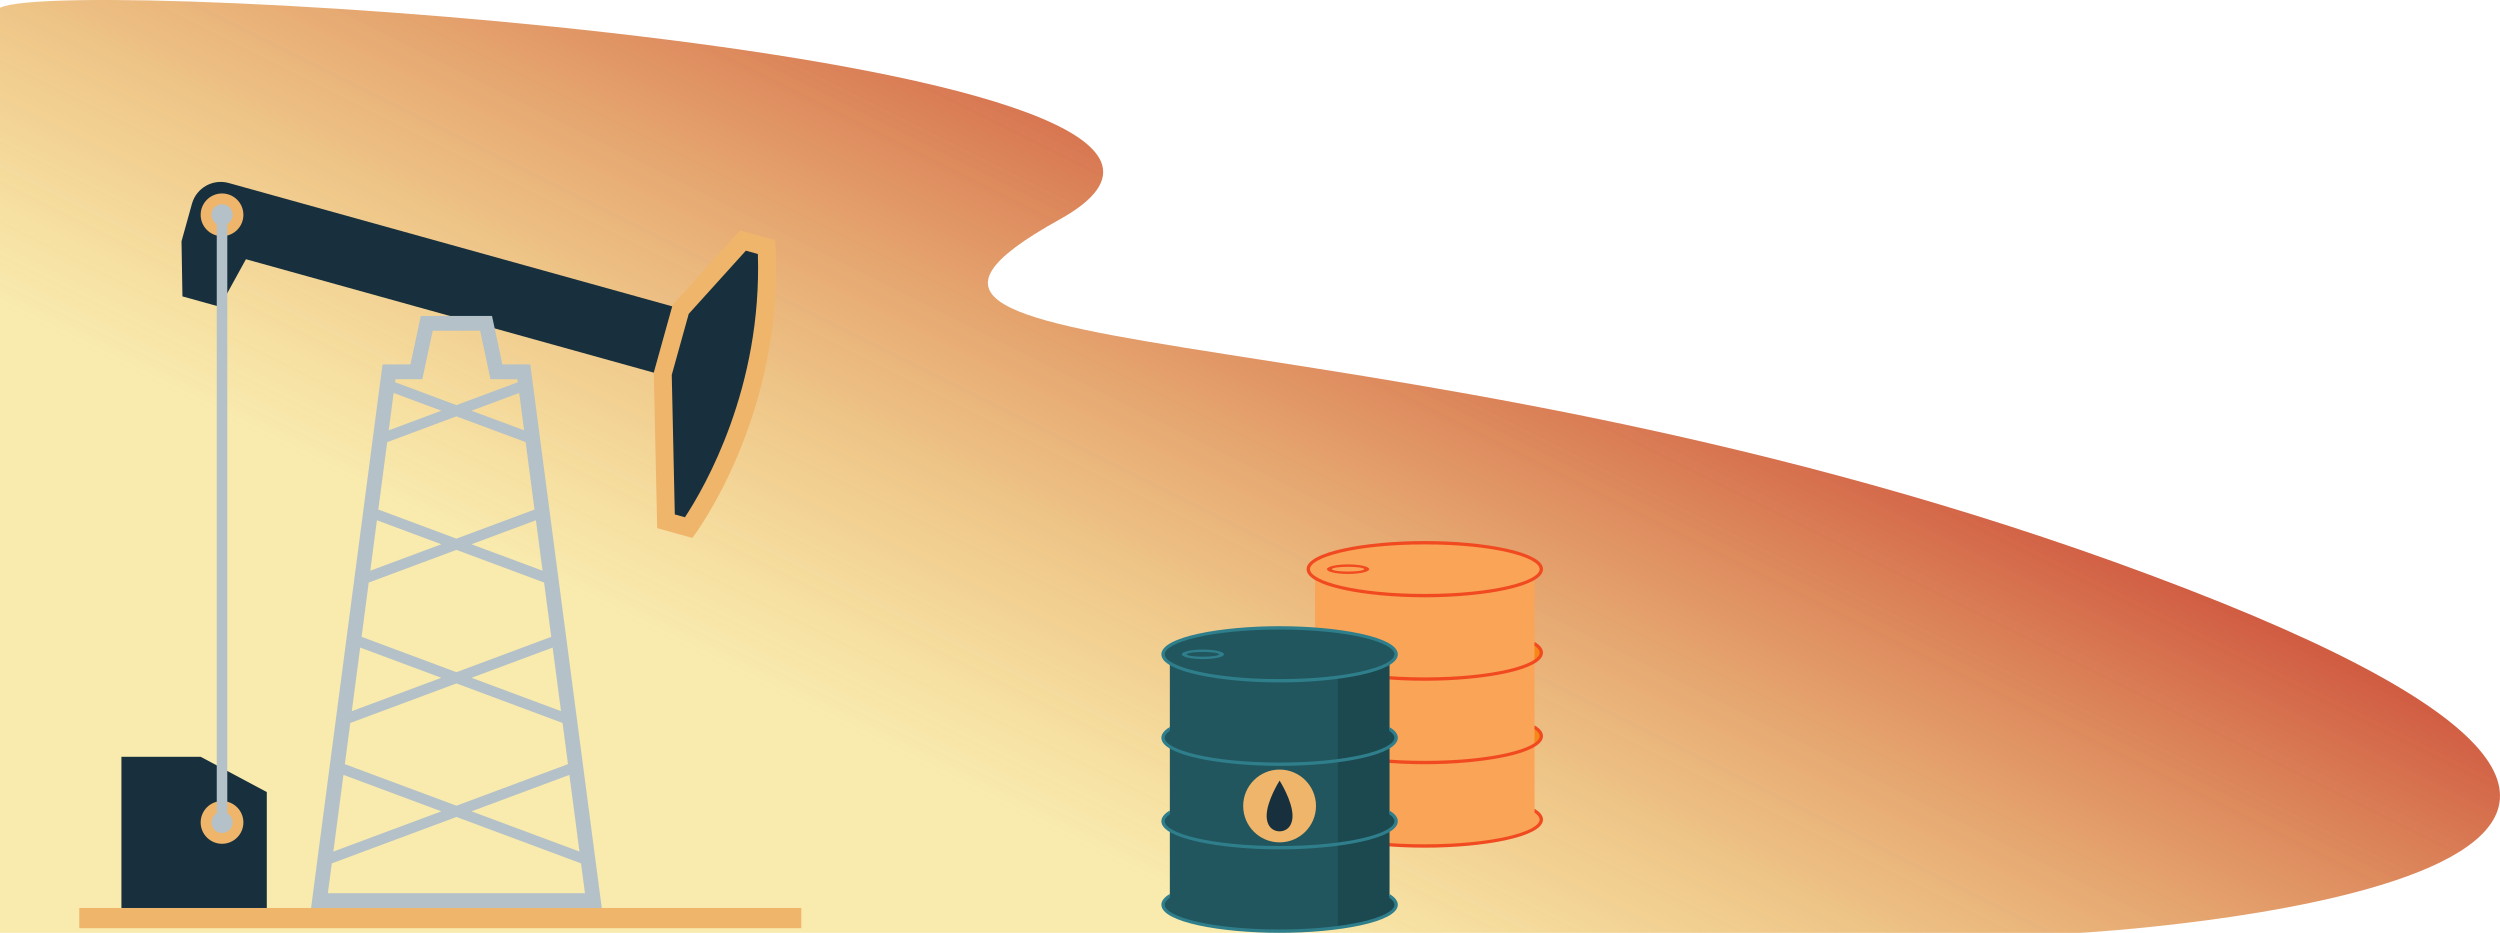 <svg width="536" height="200" viewBox="0 0 536 200" fill="none" xmlns="http://www.w3.org/2000/svg">
<path d="M0 1.664V200H446.055C446.055 200 632.441 189.528 468.6 126.175C304.759 62.822 164.188 81.97 227.165 47.061C290.143 12.152 15.104 -5.777 0 1.664Z" fill="url(#paint0_linear)"/>
<path d="M43.023 162.262H26.034V194.671H57.202V169.814L43.023 162.262Z" fill="#18303E"/>
<path d="M140.17 79.898L140.901 113.233L148.444 115.331C148.444 115.331 168.489 89.337 166.196 51.504L158.653 49.406L144.205 65.391L140.17 79.898Z" fill="#EFB56A"/>
<path d="M144.678 110.297L144.023 80.381L147.663 67.294L159.911 53.743L162.488 54.46C163.403 83.126 151.138 104.385 146.85 110.901L144.678 110.297Z" fill="#18303E"/>
<path d="M49.039 39.236C45.633 38.288 42.103 40.281 41.156 43.688L38.917 51.736L39.115 63.547L47.125 65.775L52.73 55.578L140.17 79.898L144.124 65.682L49.039 39.236Z" fill="#18303E"/>
<path d="M52.183 46.059C52.183 48.589 50.133 50.64 47.603 50.64C45.073 50.64 43.022 48.589 43.022 46.059C43.022 43.53 45.073 41.479 47.603 41.479C50.133 41.479 52.183 43.53 52.183 46.059Z" fill="#EFB56A"/>
<path d="M49.873 46.059C49.873 47.314 48.857 48.33 47.603 48.33C46.349 48.33 45.332 47.314 45.332 46.059C45.332 44.806 46.349 43.789 47.603 43.789C48.857 43.789 49.873 44.806 49.873 46.059Z" fill="#B4C1C8"/>
<path d="M52.183 176.328C52.183 178.857 50.133 180.908 47.603 180.908C45.073 180.908 43.022 178.857 43.022 176.328C43.022 173.798 45.073 171.747 47.603 171.747C50.133 171.747 52.183 173.798 52.183 176.328Z" fill="#EFB56A"/>
<path d="M49.873 176.328C49.873 177.581 48.857 178.598 47.603 178.598C46.349 178.598 45.332 177.581 45.332 176.328C45.332 175.074 46.349 174.057 47.603 174.057C48.857 174.057 49.873 175.074 49.873 176.328Z" fill="#B4C1C8"/>
<path d="M70.296 191.509L71.138 185.108L97.855 175.155L124.571 185.108L125.413 191.509H70.296ZM90.551 81.294L92.775 70.905H102.934L105.159 81.294H110.922L111.009 81.954L97.855 86.854L84.7 81.954L84.787 81.294H90.551ZM122.077 166.131L124.238 182.574L101.09 173.95L122.077 166.131ZM94.62 145.32L75.429 152.469L77.221 138.838L94.62 145.32ZM118.488 138.838L120.28 152.469L101.09 145.32L118.488 138.838ZM97.855 117.894L116.656 124.899L118.186 136.54L97.855 144.115L77.523 136.54L79.054 124.899L97.855 117.894ZM94.62 116.689L79.388 122.365L80.81 111.544L94.62 116.689ZM114.9 111.544L116.322 122.365L101.09 116.689L114.9 111.544ZM101.09 88.059L111.311 84.251L112.365 92.26L101.09 88.059ZM83.345 92.26L84.398 84.251L94.62 88.059L83.345 92.26ZM97.855 89.264L112.698 94.794L114.598 109.247L97.855 115.484L81.112 109.247L83.012 94.794L97.855 89.264ZM94.62 173.95L71.471 182.574L73.633 166.131L94.62 173.95ZM73.935 163.834L75.096 155.004L97.855 146.525L120.613 155.004L121.775 163.834L97.855 172.745L73.935 163.834ZM113.696 78.132H107.715L105.49 67.742H90.219L87.995 78.132H82.014L66.692 194.671H129.018L113.696 78.132Z" fill="#B4C1C8"/>
<path d="M46.474 176.328H48.732V46.059H46.474V176.328Z" fill="#B4C1C8"/>
<path d="M17 199H171.799V194.672H17V199Z" fill="#EFB56A"/>
<path d="M330.457 122.032C330.457 125.163 319.272 127.701 305.475 127.701C291.678 127.701 280.493 125.163 280.493 122.032C280.493 118.9 291.678 116.362 305.475 116.362C319.272 116.362 330.457 118.9 330.457 122.032Z" fill="#F68916"/>
<path d="M330.457 122.032C330.457 125.163 319.272 127.701 305.475 127.701C291.678 127.701 280.493 125.163 280.493 122.032C280.493 118.9 291.678 116.362 305.475 116.362C319.272 116.362 330.457 118.9 330.457 122.032Z" fill="#F9A457"/>
<path d="M330.457 139.925C330.457 143.056 319.272 145.595 305.475 145.595C291.678 145.595 280.493 143.056 280.493 139.925C280.493 136.794 291.678 134.256 305.475 134.256C319.272 134.256 330.457 136.794 330.457 139.925Z" fill="#F68916"/>
<path d="M330.457 157.819C330.457 160.95 319.272 163.489 305.475 163.489C291.678 163.489 280.493 160.95 280.493 157.819C280.493 154.688 291.678 152.149 305.475 152.149C319.272 152.149 330.457 154.688 330.457 157.819Z" fill="#F68916"/>
<path d="M329.005 173.806V122.032H281.945V173.806C281.007 174.402 280.493 175.044 280.493 175.713C280.493 178.844 291.678 181.382 305.475 181.382C319.272 181.382 330.457 178.844 330.457 175.713C330.457 175.044 329.943 174.402 329.005 173.806Z" fill="#F9A457"/>
<path d="M305.475 116.724C290.748 116.724 280.855 119.468 280.855 122.032C280.855 124.595 290.748 127.339 305.475 127.339C320.202 127.339 330.095 124.595 330.095 122.032C330.095 119.468 320.202 116.724 305.475 116.724ZM305.475 128.063C293.017 128.063 280.131 125.807 280.131 122.032C280.131 118.256 293.017 116 305.475 116C317.933 116 330.819 118.256 330.819 122.032C330.819 125.807 317.933 128.063 305.475 128.063Z" fill="#F14A20"/>
<path d="M329.005 137.613V138.435C329.714 138.925 330.095 139.428 330.095 139.925C330.095 142.489 320.202 145.233 305.475 145.233C290.748 145.233 280.855 142.489 280.855 139.925C280.855 139.428 281.236 138.925 281.945 138.435V137.613C280.788 138.301 280.131 139.074 280.131 139.925C280.131 143.701 293.017 145.957 305.475 145.957C317.933 145.957 330.819 143.701 330.819 139.925C330.819 139.074 330.162 138.301 329.005 137.613Z" fill="#F14A20"/>
<path d="M329.005 155.507V156.329C329.714 156.819 330.095 157.322 330.095 157.819C330.095 160.382 320.202 163.127 305.475 163.127C290.748 163.127 280.855 160.382 280.855 157.819C280.855 157.322 281.236 156.819 281.945 156.329V155.507C280.788 156.195 280.131 156.968 280.131 157.819C280.131 161.595 293.017 163.851 305.475 163.851C317.933 163.851 330.819 161.595 330.819 157.819C330.819 156.968 330.162 156.195 329.005 155.507Z" fill="#F14A20"/>
<path d="M329.005 173.4V174.223C329.714 174.712 330.095 175.216 330.095 175.713C330.095 178.276 320.202 181.02 305.475 181.02C290.748 181.02 280.855 178.276 280.855 175.713C280.855 175.216 281.236 174.712 281.945 174.223V173.4C280.788 174.089 280.131 174.862 280.131 175.713C280.131 179.488 293.017 181.744 305.475 181.744C317.933 181.744 330.819 179.488 330.819 175.713C330.819 174.862 330.162 174.089 329.005 173.4Z" fill="#F14A20"/>
<path d="M289.023 122.539C287.104 122.539 285.548 122.312 285.548 122.032C285.548 121.751 287.104 121.524 289.023 121.524C290.943 121.524 292.499 121.751 292.499 122.032C292.499 122.312 290.943 122.539 289.023 122.539ZM289.023 121.004C286.524 121.004 284.498 121.464 284.498 122.032C284.498 122.599 286.524 123.059 289.023 123.059C291.523 123.059 293.549 122.599 293.549 122.032C293.549 121.464 291.523 121.004 289.023 121.004Z" fill="#F14A20"/>
<path d="M299.326 140.287C299.326 143.419 288.141 145.957 274.344 145.957C260.547 145.957 249.362 143.419 249.362 140.287C249.362 137.156 260.547 134.618 274.344 134.618C288.141 134.618 299.326 137.156 299.326 140.287Z" fill="#F68916"/>
<path d="M299.326 140.287C299.326 143.419 288.141 145.957 274.344 145.957C260.547 145.957 249.362 143.419 249.362 140.287C249.362 137.156 260.547 134.618 274.344 134.618C288.141 134.618 299.326 137.156 299.326 140.287Z" fill="#21565E"/>
<path d="M299.326 158.181C299.326 161.312 288.141 163.851 274.344 163.851C260.547 163.851 249.362 161.312 249.362 158.181C249.362 155.05 260.547 152.511 274.344 152.511C288.141 152.511 299.326 155.05 299.326 158.181Z" fill="#21565E"/>
<path d="M299.326 176.075C299.326 179.206 288.141 181.744 274.344 181.744C260.547 181.744 249.362 179.206 249.362 176.075C249.362 172.944 260.547 170.405 274.344 170.405C288.141 170.405 299.326 172.944 299.326 176.075Z" fill="#21565E"/>
<path d="M274.344 170.405V181.744C288.141 181.744 299.326 179.206 299.326 176.075C299.326 172.944 288.141 170.405 274.344 170.405Z" fill="#1C484F"/>
<path d="M274.344 152.511V163.851C288.141 163.851 299.326 161.312 299.326 158.181C299.326 155.05 288.141 152.511 274.344 152.511Z" fill="#1C484F"/>
<path d="M297.874 192.062V140.287H250.814V192.062C249.876 192.658 249.362 193.299 249.362 193.968C249.362 197.1 260.547 199.638 274.344 199.638C288.141 199.638 299.326 197.1 299.326 193.968C299.326 193.299 298.812 192.658 297.874 192.062Z" fill="#21565E"/>
<path d="M297.874 192.062V142.194C295.87 143.468 291.913 144.53 286.822 145.198V198.879C294.294 197.899 299.326 196.068 299.326 193.968C299.326 193.3 298.812 192.658 297.874 192.062Z" fill="#1C484F"/>
<path d="M274.344 134.979C259.617 134.979 249.724 137.724 249.724 140.287C249.724 142.85 259.617 145.595 274.344 145.595C289.071 145.595 298.964 142.85 298.964 140.287C298.964 137.724 289.071 134.979 274.344 134.979ZM274.344 146.319C261.886 146.319 249 144.063 249 140.287C249 136.512 261.886 134.256 274.344 134.256C286.802 134.256 299.688 136.512 299.688 140.287C299.688 144.063 286.802 146.319 274.344 146.319Z" fill="#2E7E8B"/>
<path d="M297.874 155.868V156.691C298.583 157.18 298.964 157.684 298.964 158.181C298.964 160.744 289.071 163.489 274.344 163.489C259.617 163.489 249.724 160.744 249.724 158.181C249.724 157.684 250.105 157.18 250.814 156.691V155.868C249.657 156.557 249 157.33 249 158.181C249 161.957 261.886 164.212 274.344 164.212C286.802 164.212 299.688 161.957 299.688 158.181C299.688 157.33 299.031 156.557 297.874 155.868Z" fill="#2E7E8B"/>
<path d="M297.874 173.762V174.585C298.583 175.074 298.964 175.578 298.964 176.075C298.964 178.638 289.071 181.382 274.344 181.382C259.617 181.382 249.724 178.638 249.724 176.075C249.724 175.578 250.105 175.074 250.814 174.585V173.762C249.657 174.45 249 175.224 249 176.075C249 179.85 261.886 182.106 274.344 182.106C286.802 182.106 299.688 179.85 299.688 176.075C299.688 175.224 299.031 174.45 297.874 173.762Z" fill="#2E7E8B"/>
<path d="M297.874 191.656V192.479C298.583 192.968 298.964 193.471 298.964 193.968C298.964 196.532 289.071 199.276 274.344 199.276C259.617 199.276 249.724 196.532 249.724 193.968C249.724 193.471 250.105 192.968 250.814 192.479V191.656C249.657 192.344 249 193.118 249 193.968C249 197.744 261.886 200 274.344 200C286.802 200 299.688 197.744 299.688 193.968C299.688 193.118 299.031 192.344 297.874 191.656Z" fill="#2E7E8B"/>
<path d="M257.892 140.794C255.973 140.794 254.417 140.567 254.417 140.287C254.417 140.007 255.973 139.78 257.892 139.78C259.812 139.78 261.368 140.007 261.368 140.287C261.368 140.567 259.812 140.794 257.892 140.794ZM257.892 139.26C255.393 139.26 253.367 139.72 253.367 140.287C253.367 140.854 255.393 141.314 257.892 141.314C260.392 141.314 262.418 140.854 262.418 140.287C262.418 139.72 260.392 139.26 257.892 139.26Z" fill="#2E7E8B"/>
<path d="M282.148 172.799C282.148 177.109 278.654 180.603 274.344 180.603C270.034 180.603 266.54 177.109 266.54 172.799C266.54 168.49 270.034 164.996 274.344 164.996C278.654 164.996 282.148 168.49 282.148 172.799Z" fill="#EFB56A"/>
<path d="M274.344 167.362C274.344 167.362 271.569 171.718 271.569 174.928C271.569 175.733 271.743 176.364 272.004 176.859C272.973 178.697 275.714 178.697 276.684 176.859C276.945 176.364 277.119 175.733 277.119 174.928C277.119 171.718 274.344 167.362 274.344 167.362Z" fill="#18303E"/>
<defs>
<linearGradient id="paint0_linear" x1="356" y1="24" x2="268" y2="200" gradientUnits="userSpaceOnUse">
<stop stop-color="#C02425"/>
<stop offset="1" stop-color="#F0CB35" stop-opacity="0.4"/>
</linearGradient>
</defs>
</svg>
